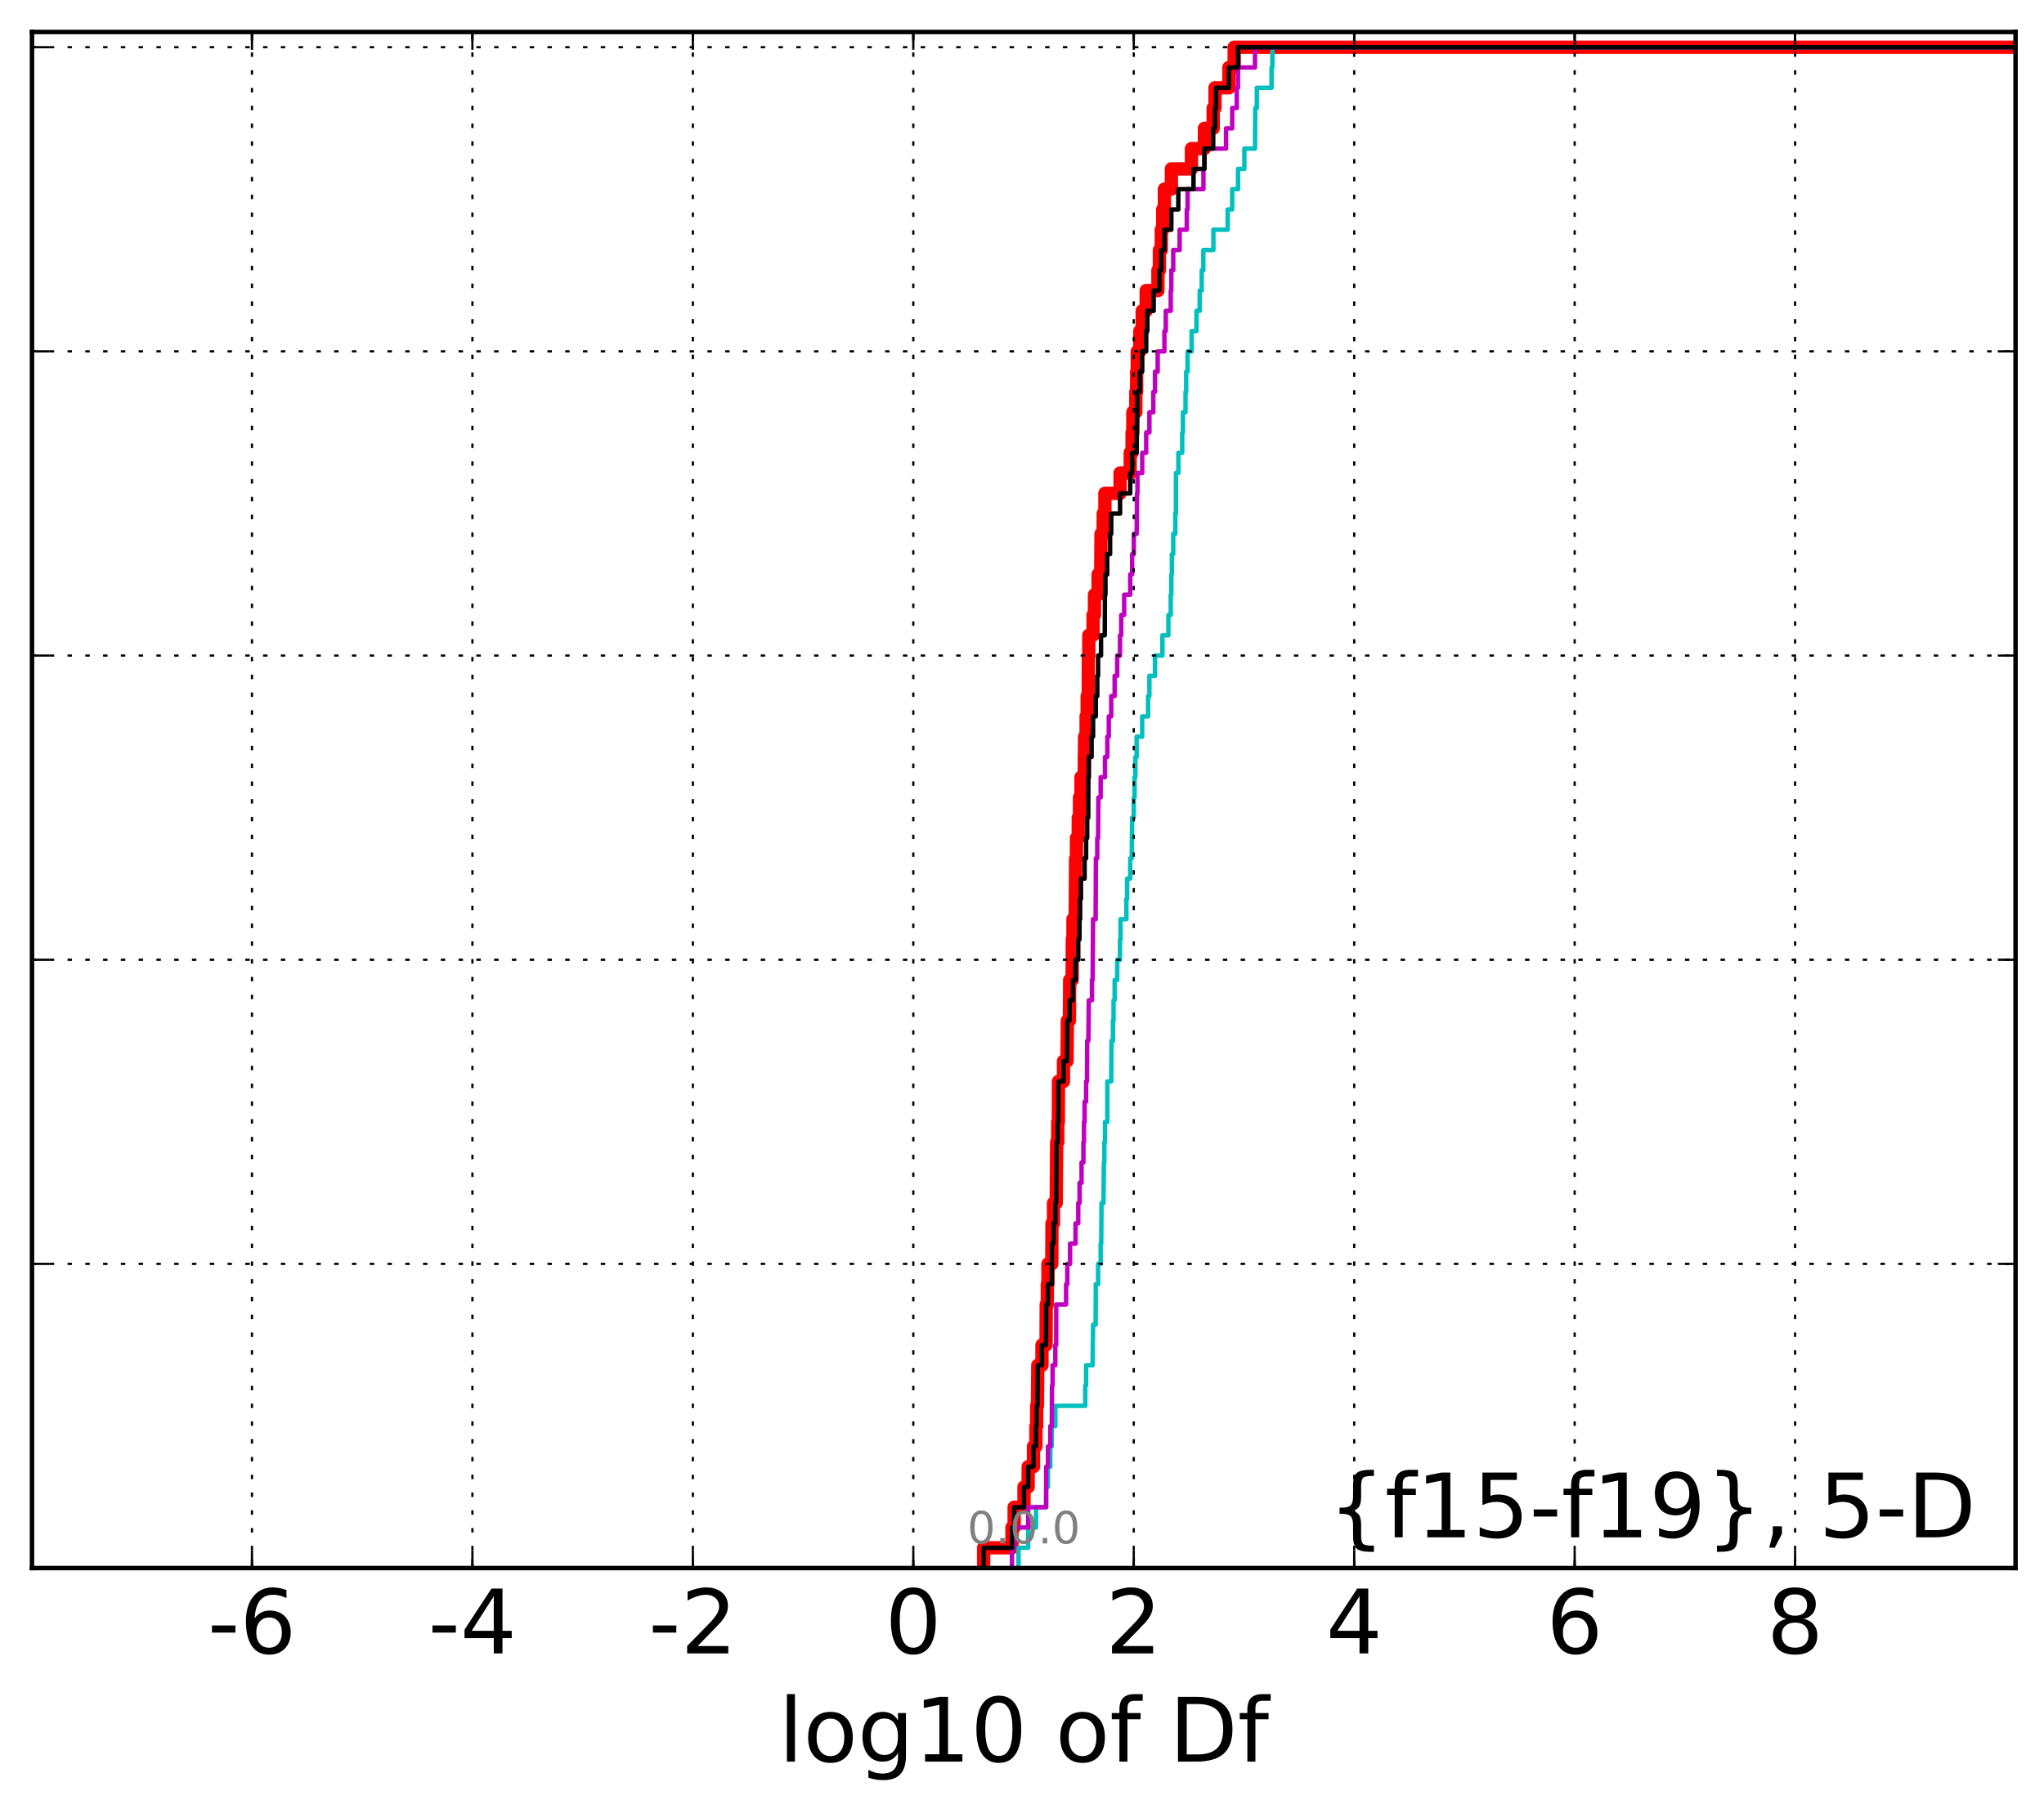 <?xml version="1.0" encoding="utf-8" standalone="no"?>
<!DOCTYPE svg PUBLIC "-//W3C//DTD SVG 1.1//EN"
  "http://www.w3.org/Graphics/SVG/1.1/DTD/svg11.dtd">
<!-- Created with matplotlib (http://matplotlib.org/) -->
<svg height="407pt" version="1.1" viewBox="0 0 460 407" width="460pt" xmlns="http://www.w3.org/2000/svg" xmlns:xlink="http://www.w3.org/1999/xlink">
 <defs>
  <style type="text/css">
*{stroke-linecap:butt;stroke-linejoin:round;stroke-miterlimit:100000;}
  </style>
 </defs>
 <g id="figure_1">
  <g id="patch_1">
   <path d="M 0 407.712 
L 460.8 407.712 
L 460.8 0 
L 0 0 
z
" style="fill:#ffffff;"/>
  </g>
  <g id="axes_1">
   <g id="patch_2">
    <path d="M 7.2 352.8 
L 453.6 352.8 
L 453.6 7.2 
L 7.2 7.2 
z
" style="fill:#ffffff;"/>
   </g>
   <g id="line2d_1">
    <path clip-path="url(#p19d7c3b5ef)" d="M 221.365 352.8 
L 221.365 348.238 
L 227.745 348.238 
L 227.745 343.675 
L 228.234 343.675 
L 228.234 339.113 
L 230.451 339.113 
L 230.451 334.55 
L 231.388 334.55 
L 231.388 329.988 
L 232.581 329.988 
L 232.581 325.426 
L 233.133 325.426 
L 233.133 320.863 
L 233.296 320.863 
L 233.296 316.301 
L 233.477 316.301 
L 233.552 307.176 
L 234.494 307.176 
L 234.494 302.614 
L 235.414 302.614 
L 235.449 293.489 
L 235.701 293.489 
L 235.701 288.927 
L 235.84 288.927 
L 235.84 284.364 
L 236.707 284.364 
L 236.75 275.24 
L 237.095 275.24 
L 237.095 270.677 
L 237.698 270.677 
L 237.799 256.99 
L 238.04 256.99 
L 238.04 252.428 
L 238.185 252.428 
L 238.205 243.303 
L 239.338 243.303 
L 239.338 238.741 
L 240.134 238.741 
L 240.207 229.616 
L 240.676 229.616 
L 240.728 220.491 
L 241.292 220.491 
L 241.314 211.366 
L 241.469 211.366 
L 241.469 206.804 
L 241.979 206.804 
L 242.068 193.117 
L 242.259 193.117 
L 242.259 188.554 
L 242.658 188.554 
L 242.658 183.992 
L 242.942 183.992 
L 242.942 179.43 
L 243.273 179.43 
L 243.273 174.867 
L 243.988 174.867 
L 244.09 165.743 
L 244.425 165.743 
L 244.425 161.18 
L 244.671 161.18 
L 244.671 156.618 
L 244.905 156.618 
L 244.932 147.493 
L 245.033 147.493 
L 245.033 142.931 
L 245.997 142.931 
L 245.997 138.368 
L 246.314 138.368 
L 246.314 133.806 
L 247.126 133.806 
L 247.126 129.244 
L 247.714 129.244 
L 247.783 120.119 
L 248.275 120.119 
L 248.275 115.556 
L 248.655 115.556 
L 248.655 110.994 
L 252.073 110.994 
L 252.073 106.432 
L 254.354 106.432 
L 254.354 101.869 
L 254.777 101.869 
L 254.777 97.307 
L 254.945 97.307 
L 254.945 92.745 
L 255.618 92.745 
L 255.618 88.182 
L 255.797 88.182 
L 255.797 83.62 
L 255.937 83.62 
L 255.937 79.057 
L 256.515 79.057 
L 256.515 74.495 
L 257.053 74.495 
L 257.053 69.933 
L 257.949 69.933 
L 257.949 65.37 
L 260.593 65.37 
L 260.593 60.808 
L 260.925 60.808 
L 260.925 56.246 
L 261.346 56.246 
L 261.346 51.683 
L 261.67 51.683 
L 261.67 47.121 
L 262.044 47.121 
L 262.044 42.558 
L 263.619 42.558 
L 263.619 37.996 
L 268.135 37.996 
L 268.135 33.434 
L 271.06 33.434 
L 271.06 28.871 
L 273.029 28.871 
L 273.029 24.309 
L 273.433 24.309 
L 273.433 19.747 
L 276.565 19.747 
L 276.565 15.184 
L 277.756 15.184 
L 277.756 10.622 
L 277.756 10.622 
L 453.6 10.622 
L 453.6 10.622 
" style="fill:none;stroke:#ff0000;stroke-linecap:square;stroke-width:3.0;"/>
   </g>
   <g id="line2d_2">
    <path clip-path="url(#p19d7c3b5ef)" d="M 229.216 352.8 
L 229.216 348.238 
L 231.388 348.238 
L 231.388 343.675 
L 233.157 343.675 
L 233.157 339.113 
L 235.449 339.113 
L 235.449 334.55 
L 235.84 334.55 
L 235.84 329.988 
L 236.368 329.988 
L 236.368 325.426 
L 236.707 325.426 
L 236.707 320.863 
L 237.501 320.863 
L 237.501 316.301 
L 244.237 316.301 
L 244.237 311.739 
L 244.425 311.739 
L 244.425 307.176 
L 245.892 307.176 
L 245.997 298.051 
L 246.569 298.051 
L 246.606 288.927 
L 247.126 288.927 
L 247.126 284.364 
L 247.702 284.364 
L 247.702 279.802 
L 247.832 279.802 
L 247.895 270.677 
L 248.336 270.677 
L 248.428 261.552 
L 248.535 261.552 
L 248.535 256.99 
L 248.678 256.99 
L 248.678 252.428 
L 249.203 252.428 
L 249.204 243.303 
L 250.082 243.303 
L 250.144 234.178 
L 250.47 234.178 
L 250.47 229.616 
L 250.606 229.616 
L 250.606 225.053 
L 250.847 225.053 
L 250.847 220.491 
L 251.432 220.491 
L 251.432 215.929 
L 252.052 215.929 
L 252.052 211.366 
L 252.186 211.366 
L 252.186 206.804 
L 253.489 206.804 
L 253.489 202.242 
L 253.663 202.242 
L 253.663 197.679 
L 254.354 197.679 
L 254.354 193.117 
L 254.689 193.117 
L 254.777 183.992 
L 255.149 183.992 
L 255.149 179.43 
L 255.334 179.43 
L 255.334 174.867 
L 255.514 174.867 
L 255.514 170.305 
L 255.797 170.305 
L 255.797 165.743 
L 257.053 165.743 
L 257.053 161.18 
L 258.377 161.18 
L 258.377 156.618 
L 258.674 156.618 
L 258.674 152.055 
L 259.93 152.055 
L 259.93 147.493 
L 261.597 147.493 
L 261.597 142.931 
L 262.945 142.931 
L 262.945 138.368 
L 263.473 138.368 
L 263.473 133.806 
L 263.609 133.806 
L 263.609 129.244 
L 263.728 129.244 
L 263.728 124.681 
L 264.037 124.681 
L 264.037 120.119 
L 264.504 120.119 
L 264.504 115.556 
L 264.642 115.556 
L 264.642 106.432 
L 265.19 106.432 
L 265.19 101.869 
L 266.053 101.869 
L 266.053 97.307 
L 266.216 97.307 
L 266.216 92.745 
L 266.8 92.745 
L 266.8 88.182 
L 266.947 88.182 
L 266.947 83.62 
L 267.265 83.62 
L 267.265 79.057 
L 268.171 79.057 
L 268.171 74.495 
L 269.263 74.495 
L 269.263 69.933 
L 269.985 69.933 
L 269.985 65.37 
L 270.447 65.37 
L 270.447 60.808 
L 270.809 60.808 
L 270.809 56.246 
L 273.075 56.246 
L 273.075 51.683 
L 276.286 51.683 
L 276.286 47.121 
L 277.304 47.121 
L 277.304 42.558 
L 278.619 42.558 
L 278.619 37.996 
L 280.04 37.996 
L 280.04 33.434 
L 282.439 33.434 
L 282.493 24.309 
L 282.846 24.309 
L 282.846 19.747 
L 286.164 19.747 
L 286.164 15.184 
L 286.346 15.184 
L 286.346 10.622 
L 286.346 10.622 
L 453.6 10.622 
L 453.6 10.622 
" style="fill:none;stroke:#00bfbf;stroke-linecap:square;"/>
   </g>
   <g id="line2d_3">
    <path clip-path="url(#p19d7c3b5ef)" d="M 227.745 352.8 
L 227.745 348.238 
L 228.234 348.238 
L 228.234 343.675 
L 231.388 343.675 
L 231.388 339.113 
L 235.414 339.113 
L 235.449 329.988 
L 235.84 329.988 
L 235.84 325.426 
L 236.368 325.426 
L 236.368 320.863 
L 236.707 320.863 
L 236.75 311.739 
L 236.881 311.739 
L 236.881 307.176 
L 237.501 307.176 
L 237.501 302.614 
L 237.698 302.614 
L 237.704 293.489 
L 239.921 293.489 
L 239.921 288.927 
L 240.207 288.927 
L 240.207 284.364 
L 240.818 284.364 
L 240.818 279.802 
L 242.049 279.802 
L 242.049 275.24 
L 242.658 275.24 
L 242.658 270.677 
L 242.958 270.677 
L 242.958 266.115 
L 243.406 266.115 
L 243.406 261.552 
L 243.822 261.552 
L 243.822 256.99 
L 243.946 256.99 
L 243.946 252.428 
L 244.09 252.428 
L 244.09 247.865 
L 244.425 247.865 
L 244.425 243.303 
L 244.628 243.303 
L 244.671 234.178 
L 244.932 234.178 
L 245.033 225.053 
L 245.742 225.053 
L 245.742 220.491 
L 245.892 220.491 
L 245.997 206.804 
L 246.569 206.804 
L 246.632 193.117 
L 246.941 193.117 
L 246.941 188.554 
L 247.126 188.554 
L 247.193 179.43 
L 247.702 179.43 
L 247.702 174.867 
L 248.678 174.867 
L 248.678 170.305 
L 249.203 170.305 
L 249.203 165.743 
L 249.532 165.743 
L 249.532 161.18 
L 250.082 161.18 
L 250.082 156.618 
L 250.847 156.618 
L 250.847 152.055 
L 251.432 152.055 
L 251.432 147.493 
L 252.052 147.493 
L 252.052 142.931 
L 252.331 142.931 
L 252.331 138.368 
L 252.991 138.368 
L 252.991 133.806 
L 254.354 133.806 
L 254.354 129.244 
L 254.777 129.244 
L 254.777 124.681 
L 255.163 124.681 
L 255.163 120.119 
L 255.797 120.119 
L 255.9 110.994 
L 255.986 110.994 
L 255.986 106.432 
L 257.053 106.432 
L 257.053 101.869 
L 257.949 101.869 
L 257.949 97.307 
L 258.674 97.307 
L 258.674 92.745 
L 259.555 92.745 
L 259.555 88.182 
L 259.93 88.182 
L 259.93 83.62 
L 260.536 83.62 
L 260.536 79.057 
L 262.05 79.057 
L 262.05 74.495 
L 262.36 74.495 
L 262.36 69.933 
L 263.473 69.933 
L 263.473 65.37 
L 263.609 65.37 
L 263.609 60.808 
L 264.037 60.808 
L 264.037 56.246 
L 265.473 56.246 
L 265.473 51.683 
L 267.081 51.683 
L 267.081 47.121 
L 267.265 47.121 
L 267.265 42.558 
L 270.834 42.558 
L 270.834 37.996 
L 271.06 37.996 
L 271.06 33.434 
L 275.923 33.434 
L 275.923 28.871 
L 277.304 28.871 
L 277.304 24.309 
L 278.332 24.309 
L 278.332 19.747 
L 278.612 19.747 
L 278.612 15.184 
L 282.439 15.184 
L 282.439 10.622 
L 282.439 10.622 
L 453.6 10.622 
L 453.6 10.622 
" style="fill:none;stroke:#bf00bf;stroke-linecap:square;"/>
   </g>
   <g id="line2d_4">
    <path clip-path="url(#p19d7c3b5ef)" d="M 221.365 352.8 
L 221.365 348.238 
L 227.745 348.238 
L 227.745 343.675 
L 228.234 343.675 
L 228.234 339.113 
L 230.451 339.113 
L 230.451 334.55 
L 231.388 334.55 
L 231.388 329.988 
L 232.581 329.988 
L 232.581 325.426 
L 233.133 325.426 
L 233.133 320.863 
L 233.296 320.863 
L 233.296 316.301 
L 233.477 316.301 
L 233.552 307.176 
L 234.494 307.176 
L 234.494 302.614 
L 235.414 302.614 
L 235.449 293.489 
L 235.84 293.489 
L 235.84 288.927 
L 236.707 288.927 
L 236.75 279.802 
L 237.095 279.802 
L 237.095 275.24 
L 237.501 275.24 
L 237.501 270.677 
L 237.698 270.677 
L 237.799 256.99 
L 238.04 256.99 
L 238.04 252.428 
L 238.185 252.428 
L 238.205 243.303 
L 239.338 243.303 
L 239.338 238.741 
L 240.134 238.741 
L 240.207 229.616 
L 240.728 229.616 
L 240.728 225.053 
L 241.469 225.053 
L 241.469 220.491 
L 242.049 220.491 
L 242.049 215.929 
L 242.658 215.929 
L 242.658 211.366 
L 242.942 211.366 
L 242.942 206.804 
L 243.071 206.804 
L 243.071 202.242 
L 243.273 202.242 
L 243.273 197.679 
L 244.09 197.679 
L 244.09 193.117 
L 244.425 193.117 
L 244.425 188.554 
L 244.671 188.554 
L 244.671 183.992 
L 244.905 183.992 
L 244.932 174.867 
L 245.033 174.867 
L 245.033 170.305 
L 245.661 170.305 
L 245.661 165.743 
L 245.997 165.743 
L 245.997 161.18 
L 246.606 161.18 
L 246.606 156.618 
L 246.941 156.618 
L 246.941 152.055 
L 247.126 152.055 
L 247.126 147.493 
L 247.783 147.493 
L 247.783 142.931 
L 248.625 142.931 
L 248.655 133.806 
L 248.781 133.806 
L 248.781 129.244 
L 249.174 129.244 
L 249.174 124.681 
L 249.827 124.681 
L 249.827 120.119 
L 250.082 120.119 
L 250.082 115.556 
L 252.073 115.556 
L 252.073 110.994 
L 254.354 110.994 
L 254.354 106.432 
L 254.777 106.432 
L 254.777 101.869 
L 255.797 101.869 
L 255.904 92.745 
L 255.937 92.745 
L 255.937 88.182 
L 256.515 88.182 
L 256.515 83.62 
L 257.053 83.62 
L 257.053 79.057 
L 257.949 79.057 
L 257.949 74.495 
L 258.215 74.495 
L 258.215 69.933 
L 259.635 69.933 
L 259.635 65.37 
L 260.925 65.37 
L 260.925 60.808 
L 261.346 60.808 
L 261.346 56.246 
L 262.044 56.246 
L 262.044 51.683 
L 263.609 51.683 
L 263.609 47.121 
L 265.177 47.121 
L 265.177 42.558 
L 268.597 42.558 
L 268.597 37.996 
L 271.06 37.996 
L 271.06 33.434 
L 273.029 33.434 
L 273.029 28.871 
L 273.433 28.871 
L 273.433 24.309 
L 273.674 24.309 
L 273.674 19.747 
L 276.565 19.747 
L 276.565 15.184 
L 278.612 15.184 
L 278.612 10.622 
L 278.612 10.622 
L 453.6 10.622 
L 453.6 10.622 
" style="fill:none;stroke:#000000;stroke-linecap:square;"/>
   </g>
   <g id="patch_3">
    <path d="M 7.2 7.2 
L 453.6 7.2 
" style="fill:none;stroke:#000000;stroke-linecap:square;stroke-linejoin:miter;"/>
   </g>
   <g id="patch_4">
    <path d="M 453.6 352.8 
L 453.6 7.2 
" style="fill:none;stroke:#000000;stroke-linecap:square;stroke-linejoin:miter;"/>
   </g>
   <g id="patch_5">
    <path d="M 7.2 352.8 
L 453.6 352.8 
" style="fill:none;stroke:#000000;stroke-linecap:square;stroke-linejoin:miter;"/>
   </g>
   <g id="patch_6">
    <path d="M 7.2 352.8 
L 7.2 7.2 
" style="fill:none;stroke:#000000;stroke-linecap:square;stroke-linejoin:miter;"/>
   </g>
   <g id="matplotlib.axis_1">
    <g id="xtick_1"/>
    <g id="xtick_2">
     <g id="line2d_5">
      <path clip-path="url(#p19d7c3b5ef)" d="M 56.705 352.8 
L 56.705 7.2 
" style="fill:none;stroke:#000000;stroke-dasharray:1,3;stroke-dashoffset:0.0;stroke-width:0.5;"/>
     </g>
     <g id="line2d_6">
      <defs>
       <path d="M 0 0 
L 0 -4 
" id="m6ee22d4ffa" style="stroke:#000000;stroke-width:0.5;"/>
      </defs>
      <g>
       <use style="stroke:#000000;stroke-width:0.5;" x="56.705" xlink:href="#m6ee22d4ffa" y="352.8"/>
      </g>
     </g>
     <g id="line2d_7">
      <defs>
       <path d="M 0 0 
L 0 4 
" id="m55b96d4336" style="stroke:#000000;stroke-width:0.5;"/>
      </defs>
      <g>
       <use style="stroke:#000000;stroke-width:0.5;" x="56.705" xlink:href="#m55b96d4336" y="7.2"/>
      </g>
     </g>
     <g id="text_1">
      <!-- -6 -->
      <defs>
       <path d="M 33.016 40.375 
Q 26.375 40.375 22.484 35.828 
Q 18.609 31.297 18.609 23.391 
Q 18.609 15.531 22.484 10.953 
Q 26.375 6.391 33.016 6.391 
Q 39.656 6.391 43.531 10.953 
Q 47.406 15.531 47.406 23.391 
Q 47.406 31.297 43.531 35.828 
Q 39.656 40.375 33.016 40.375 
M 52.594 71.297 
L 52.594 62.312 
Q 48.875 64.062 45.094 64.984 
Q 41.312 65.922 37.594 65.922 
Q 27.828 65.922 22.672 59.328 
Q 17.531 52.734 16.797 39.406 
Q 19.672 43.656 24.016 45.922 
Q 28.375 48.188 33.594 48.188 
Q 44.578 48.188 50.953 41.516 
Q 57.328 34.859 57.328 23.391 
Q 57.328 12.156 50.688 5.359 
Q 44.047 -1.422 33.016 -1.422 
Q 20.359 -1.422 13.672 8.266 
Q 6.984 17.969 6.984 36.375 
Q 6.984 53.656 15.188 63.938 
Q 23.391 74.219 37.203 74.219 
Q 40.922 74.219 44.703 73.484 
Q 48.484 72.75 52.594 71.297 
" id="BitstreamVeraSans-Roman-36"/>
       <path d="M 4.891 31.391 
L 31.203 31.391 
L 31.203 23.391 
L 4.891 23.391 
z
" id="BitstreamVeraSans-Roman-2d"/>
      </defs>
      <g transform="translate(46.734 371.997)scale(0.2 -0.2)">
       <use xlink:href="#BitstreamVeraSans-Roman-2d"/>
       <use x="36.084" xlink:href="#BitstreamVeraSans-Roman-36"/>
      </g>
     </g>
    </g>
    <g id="xtick_3">
     <g id="line2d_8">
      <path clip-path="url(#p19d7c3b5ef)" d="M 106.317 352.8 
L 106.317 7.2 
" style="fill:none;stroke:#000000;stroke-dasharray:1,3;stroke-dashoffset:0.0;stroke-width:0.5;"/>
     </g>
     <g id="line2d_9">
      <g>
       <use style="stroke:#000000;stroke-width:0.5;" x="106.317" xlink:href="#m6ee22d4ffa" y="352.8"/>
      </g>
     </g>
     <g id="line2d_10">
      <g>
       <use style="stroke:#000000;stroke-width:0.5;" x="106.317" xlink:href="#m55b96d4336" y="7.2"/>
      </g>
     </g>
     <g id="text_2">
      <!-- -4 -->
      <defs>
       <path d="M 37.797 64.312 
L 12.891 25.391 
L 37.797 25.391 
z
M 35.203 72.906 
L 47.609 72.906 
L 47.609 25.391 
L 58.016 25.391 
L 58.016 17.188 
L 47.609 17.188 
L 47.609 0 
L 37.797 0 
L 37.797 17.188 
L 4.891 17.188 
L 4.891 26.703 
z
" id="BitstreamVeraSans-Roman-34"/>
      </defs>
      <g transform="translate(96.346 371.997)scale(0.2 -0.2)">
       <use xlink:href="#BitstreamVeraSans-Roman-2d"/>
       <use x="36.084" xlink:href="#BitstreamVeraSans-Roman-34"/>
      </g>
     </g>
    </g>
    <g id="xtick_4">
     <g id="line2d_11">
      <path clip-path="url(#p19d7c3b5ef)" d="M 155.929 352.8 
L 155.929 7.2 
" style="fill:none;stroke:#000000;stroke-dasharray:1,3;stroke-dashoffset:0.0;stroke-width:0.5;"/>
     </g>
     <g id="line2d_12">
      <g>
       <use style="stroke:#000000;stroke-width:0.5;" x="155.929" xlink:href="#m6ee22d4ffa" y="352.8"/>
      </g>
     </g>
     <g id="line2d_13">
      <g>
       <use style="stroke:#000000;stroke-width:0.5;" x="155.929" xlink:href="#m55b96d4336" y="7.2"/>
      </g>
     </g>
     <g id="text_3">
      <!-- -2 -->
      <defs>
       <path d="M 19.188 8.297 
L 53.609 8.297 
L 53.609 0 
L 7.328 0 
L 7.328 8.297 
Q 12.938 14.109 22.625 23.891 
Q 32.328 33.688 34.812 36.531 
Q 39.547 41.844 41.422 45.531 
Q 43.312 49.219 43.312 52.781 
Q 43.312 58.594 39.234 62.25 
Q 35.156 65.922 28.609 65.922 
Q 23.969 65.922 18.812 64.312 
Q 13.672 62.703 7.812 59.422 
L 7.812 69.391 
Q 13.766 71.781 18.938 73 
Q 24.125 74.219 28.422 74.219 
Q 39.75 74.219 46.484 68.547 
Q 53.219 62.891 53.219 53.422 
Q 53.219 48.922 51.531 44.891 
Q 49.859 40.875 45.406 35.406 
Q 44.188 33.984 37.641 27.219 
Q 31.109 20.453 19.188 8.297 
" id="BitstreamVeraSans-Roman-32"/>
      </defs>
      <g transform="translate(145.958 371.997)scale(0.2 -0.2)">
       <use xlink:href="#BitstreamVeraSans-Roman-2d"/>
       <use x="36.084" xlink:href="#BitstreamVeraSans-Roman-32"/>
      </g>
     </g>
    </g>
    <g id="xtick_5">
     <g id="line2d_14">
      <path clip-path="url(#p19d7c3b5ef)" d="M 205.54 352.8 
L 205.54 7.2 
" style="fill:none;stroke:#000000;stroke-dasharray:1,3;stroke-dashoffset:0.0;stroke-width:0.5;"/>
     </g>
     <g id="line2d_15">
      <g>
       <use style="stroke:#000000;stroke-width:0.5;" x="205.54" xlink:href="#m6ee22d4ffa" y="352.8"/>
      </g>
     </g>
     <g id="line2d_16">
      <g>
       <use style="stroke:#000000;stroke-width:0.5;" x="205.54" xlink:href="#m55b96d4336" y="7.2"/>
      </g>
     </g>
     <g id="text_4">
      <!-- 0 -->
      <defs>
       <path d="M 31.781 66.406 
Q 24.172 66.406 20.328 58.906 
Q 16.5 51.422 16.5 36.375 
Q 16.5 21.391 20.328 13.891 
Q 24.172 6.391 31.781 6.391 
Q 39.453 6.391 43.281 13.891 
Q 47.125 21.391 47.125 36.375 
Q 47.125 51.422 43.281 58.906 
Q 39.453 66.406 31.781 66.406 
M 31.781 74.219 
Q 44.047 74.219 50.516 64.516 
Q 56.984 54.828 56.984 36.375 
Q 56.984 17.969 50.516 8.266 
Q 44.047 -1.422 31.781 -1.422 
Q 19.531 -1.422 13.062 8.266 
Q 6.594 17.969 6.594 36.375 
Q 6.594 54.828 13.062 64.516 
Q 19.531 74.219 31.781 74.219 
" id="BitstreamVeraSans-Roman-30"/>
      </defs>
      <g transform="translate(199.178 371.997)scale(0.2 -0.2)">
       <use xlink:href="#BitstreamVeraSans-Roman-30"/>
      </g>
     </g>
    </g>
    <g id="xtick_6">
     <g id="line2d_17">
      <path clip-path="url(#p19d7c3b5ef)" d="M 255.152 352.8 
L 255.152 7.2 
" style="fill:none;stroke:#000000;stroke-dasharray:1,3;stroke-dashoffset:0.0;stroke-width:0.5;"/>
     </g>
     <g id="line2d_18">
      <g>
       <use style="stroke:#000000;stroke-width:0.5;" x="255.152" xlink:href="#m6ee22d4ffa" y="352.8"/>
      </g>
     </g>
     <g id="line2d_19">
      <g>
       <use style="stroke:#000000;stroke-width:0.5;" x="255.152" xlink:href="#m55b96d4336" y="7.2"/>
      </g>
     </g>
     <g id="text_5">
      <!-- 2 -->
      <g transform="translate(248.79 371.997)scale(0.2 -0.2)">
       <use xlink:href="#BitstreamVeraSans-Roman-32"/>
      </g>
     </g>
    </g>
    <g id="xtick_7">
     <g id="line2d_20">
      <path clip-path="url(#p19d7c3b5ef)" d="M 304.764 352.8 
L 304.764 7.2 
" style="fill:none;stroke:#000000;stroke-dasharray:1,3;stroke-dashoffset:0.0;stroke-width:0.5;"/>
     </g>
     <g id="line2d_21">
      <g>
       <use style="stroke:#000000;stroke-width:0.5;" x="304.764" xlink:href="#m6ee22d4ffa" y="352.8"/>
      </g>
     </g>
     <g id="line2d_22">
      <g>
       <use style="stroke:#000000;stroke-width:0.5;" x="304.764" xlink:href="#m55b96d4336" y="7.2"/>
      </g>
     </g>
     <g id="text_6">
      <!-- 4 -->
      <g transform="translate(298.402 371.997)scale(0.2 -0.2)">
       <use xlink:href="#BitstreamVeraSans-Roman-34"/>
      </g>
     </g>
    </g>
    <g id="xtick_8">
     <g id="line2d_23">
      <path clip-path="url(#p19d7c3b5ef)" d="M 354.376 352.8 
L 354.376 7.2 
" style="fill:none;stroke:#000000;stroke-dasharray:1,3;stroke-dashoffset:0.0;stroke-width:0.5;"/>
     </g>
     <g id="line2d_24">
      <g>
       <use style="stroke:#000000;stroke-width:0.5;" x="354.376" xlink:href="#m6ee22d4ffa" y="352.8"/>
      </g>
     </g>
     <g id="line2d_25">
      <g>
       <use style="stroke:#000000;stroke-width:0.5;" x="354.376" xlink:href="#m55b96d4336" y="7.2"/>
      </g>
     </g>
     <g id="text_7">
      <!-- 6 -->
      <g transform="translate(348.014 371.997)scale(0.2 -0.2)">
       <use xlink:href="#BitstreamVeraSans-Roman-36"/>
      </g>
     </g>
    </g>
    <g id="xtick_9">
     <g id="line2d_26">
      <path clip-path="url(#p19d7c3b5ef)" d="M 403.988 352.8 
L 403.988 7.2 
" style="fill:none;stroke:#000000;stroke-dasharray:1,3;stroke-dashoffset:0.0;stroke-width:0.5;"/>
     </g>
     <g id="line2d_27">
      <g>
       <use style="stroke:#000000;stroke-width:0.5;" x="403.988" xlink:href="#m6ee22d4ffa" y="352.8"/>
      </g>
     </g>
     <g id="line2d_28">
      <g>
       <use style="stroke:#000000;stroke-width:0.5;" x="403.988" xlink:href="#m55b96d4336" y="7.2"/>
      </g>
     </g>
     <g id="text_8">
      <!-- 8 -->
      <defs>
       <path d="M 31.781 34.625 
Q 24.75 34.625 20.719 30.859 
Q 16.703 27.094 16.703 20.516 
Q 16.703 13.922 20.719 10.156 
Q 24.75 6.391 31.781 6.391 
Q 38.812 6.391 42.859 10.172 
Q 46.922 13.969 46.922 20.516 
Q 46.922 27.094 42.891 30.859 
Q 38.875 34.625 31.781 34.625 
M 21.922 38.812 
Q 15.578 40.375 12.031 44.719 
Q 8.5 49.078 8.5 55.328 
Q 8.5 64.062 14.719 69.141 
Q 20.953 74.219 31.781 74.219 
Q 42.672 74.219 48.875 69.141 
Q 55.078 64.062 55.078 55.328 
Q 55.078 49.078 51.531 44.719 
Q 48 40.375 41.703 38.812 
Q 48.828 37.156 52.797 32.312 
Q 56.781 27.484 56.781 20.516 
Q 56.781 9.906 50.312 4.234 
Q 43.844 -1.422 31.781 -1.422 
Q 19.734 -1.422 13.25 4.234 
Q 6.781 9.906 6.781 20.516 
Q 6.781 27.484 10.781 32.312 
Q 14.797 37.156 21.922 38.812 
M 18.312 54.391 
Q 18.312 48.734 21.844 45.562 
Q 25.391 42.391 31.781 42.391 
Q 38.141 42.391 41.719 45.562 
Q 45.312 48.734 45.312 54.391 
Q 45.312 60.062 41.719 63.234 
Q 38.141 66.406 31.781 66.406 
Q 25.391 66.406 21.844 63.234 
Q 18.312 60.062 18.312 54.391 
" id="BitstreamVeraSans-Roman-38"/>
      </defs>
      <g transform="translate(397.626 371.997)scale(0.2 -0.2)">
       <use xlink:href="#BitstreamVeraSans-Roman-38"/>
      </g>
     </g>
    </g>
    <g id="xtick_10">
     <g id="line2d_29">
      <path clip-path="url(#p19d7c3b5ef)" d="M 453.6 352.8 
L 453.6 7.2 
" style="fill:none;stroke:#000000;stroke-dasharray:1,3;stroke-dashoffset:0.0;stroke-width:0.5;"/>
     </g>
     <g id="line2d_30">
      <g>
       <use style="stroke:#000000;stroke-width:0.5;" x="453.6" xlink:href="#m6ee22d4ffa" y="352.8"/>
      </g>
     </g>
     <g id="line2d_31">
      <g>
       <use style="stroke:#000000;stroke-width:0.5;" x="453.6" xlink:href="#m55b96d4336" y="7.2"/>
      </g>
     </g>
    </g>
    <g id="xtick_11"/>
    <g id="xtick_12">
     <g id="line2d_32">
      <defs>
       <path d="M 0 0 
L 0 -2 
" id="m4dcf25c8aa" style="stroke:#000000;stroke-width:0.5;"/>
      </defs>
      <g>
       <use style="stroke:#000000;stroke-width:0.5;" x="56.705" xlink:href="#m4dcf25c8aa" y="352.8"/>
      </g>
     </g>
     <g id="line2d_33">
      <defs>
       <path d="M 0 0 
L 0 2 
" id="m1c16aa3ea2" style="stroke:#000000;stroke-width:0.5;"/>
      </defs>
      <g>
       <use style="stroke:#000000;stroke-width:0.5;" x="56.705" xlink:href="#m1c16aa3ea2" y="7.2"/>
      </g>
     </g>
    </g>
    <g id="xtick_13">
     <g id="line2d_34">
      <g>
       <use style="stroke:#000000;stroke-width:0.5;" x="106.317" xlink:href="#m4dcf25c8aa" y="352.8"/>
      </g>
     </g>
     <g id="line2d_35">
      <g>
       <use style="stroke:#000000;stroke-width:0.5;" x="106.317" xlink:href="#m1c16aa3ea2" y="7.2"/>
      </g>
     </g>
    </g>
    <g id="xtick_14">
     <g id="line2d_36">
      <g>
       <use style="stroke:#000000;stroke-width:0.5;" x="155.929" xlink:href="#m4dcf25c8aa" y="352.8"/>
      </g>
     </g>
     <g id="line2d_37">
      <g>
       <use style="stroke:#000000;stroke-width:0.5;" x="155.929" xlink:href="#m1c16aa3ea2" y="7.2"/>
      </g>
     </g>
    </g>
    <g id="xtick_15">
     <g id="line2d_38">
      <g>
       <use style="stroke:#000000;stroke-width:0.5;" x="205.54" xlink:href="#m4dcf25c8aa" y="352.8"/>
      </g>
     </g>
     <g id="line2d_39">
      <g>
       <use style="stroke:#000000;stroke-width:0.5;" x="205.54" xlink:href="#m1c16aa3ea2" y="7.2"/>
      </g>
     </g>
    </g>
    <g id="xtick_16">
     <g id="line2d_40">
      <g>
       <use style="stroke:#000000;stroke-width:0.5;" x="255.152" xlink:href="#m4dcf25c8aa" y="352.8"/>
      </g>
     </g>
     <g id="line2d_41">
      <g>
       <use style="stroke:#000000;stroke-width:0.5;" x="255.152" xlink:href="#m1c16aa3ea2" y="7.2"/>
      </g>
     </g>
    </g>
    <g id="xtick_17">
     <g id="line2d_42">
      <g>
       <use style="stroke:#000000;stroke-width:0.5;" x="304.764" xlink:href="#m4dcf25c8aa" y="352.8"/>
      </g>
     </g>
     <g id="line2d_43">
      <g>
       <use style="stroke:#000000;stroke-width:0.5;" x="304.764" xlink:href="#m1c16aa3ea2" y="7.2"/>
      </g>
     </g>
    </g>
    <g id="xtick_18">
     <g id="line2d_44">
      <g>
       <use style="stroke:#000000;stroke-width:0.5;" x="354.376" xlink:href="#m4dcf25c8aa" y="352.8"/>
      </g>
     </g>
     <g id="line2d_45">
      <g>
       <use style="stroke:#000000;stroke-width:0.5;" x="354.376" xlink:href="#m1c16aa3ea2" y="7.2"/>
      </g>
     </g>
    </g>
    <g id="xtick_19">
     <g id="line2d_46">
      <g>
       <use style="stroke:#000000;stroke-width:0.5;" x="403.988" xlink:href="#m4dcf25c8aa" y="352.8"/>
      </g>
     </g>
     <g id="line2d_47">
      <g>
       <use style="stroke:#000000;stroke-width:0.5;" x="403.988" xlink:href="#m1c16aa3ea2" y="7.2"/>
      </g>
     </g>
    </g>
    <g id="xtick_20">
     <g id="line2d_48">
      <g>
       <use style="stroke:#000000;stroke-width:0.5;" x="453.6" xlink:href="#m4dcf25c8aa" y="352.8"/>
      </g>
     </g>
     <g id="line2d_49">
      <g>
       <use style="stroke:#000000;stroke-width:0.5;" x="453.6" xlink:href="#m1c16aa3ea2" y="7.2"/>
      </g>
     </g>
    </g>
    <g id="text_9">
     <!-- log10 of Df -->
     <defs>
      <path id="BitstreamVeraSans-Roman-20"/>
      <path d="M 12.406 8.297 
L 28.516 8.297 
L 28.516 63.922 
L 10.984 60.406 
L 10.984 69.391 
L 28.422 72.906 
L 38.281 72.906 
L 38.281 8.297 
L 54.391 8.297 
L 54.391 0 
L 12.406 0 
z
" id="BitstreamVeraSans-Roman-31"/>
      <path d="M 30.609 48.391 
Q 23.391 48.391 19.188 42.75 
Q 14.984 37.109 14.984 27.297 
Q 14.984 17.484 19.156 11.844 
Q 23.344 6.203 30.609 6.203 
Q 37.797 6.203 41.984 11.859 
Q 46.188 17.531 46.188 27.297 
Q 46.188 37.016 41.984 42.703 
Q 37.797 48.391 30.609 48.391 
M 30.609 56 
Q 42.328 56 49.016 48.375 
Q 55.719 40.766 55.719 27.297 
Q 55.719 13.875 49.016 6.219 
Q 42.328 -1.422 30.609 -1.422 
Q 18.844 -1.422 12.172 6.219 
Q 5.516 13.875 5.516 27.297 
Q 5.516 40.766 12.172 48.375 
Q 18.844 56 30.609 56 
" id="BitstreamVeraSans-Roman-6f"/>
      <path d="M 9.422 75.984 
L 18.406 75.984 
L 18.406 0 
L 9.422 0 
z
" id="BitstreamVeraSans-Roman-6c"/>
      <path d="M 19.672 64.797 
L 19.672 8.109 
L 31.594 8.109 
Q 46.688 8.109 53.688 14.938 
Q 60.688 21.781 60.688 36.531 
Q 60.688 51.172 53.688 57.984 
Q 46.688 64.797 31.594 64.797 
z
M 9.812 72.906 
L 30.078 72.906 
Q 51.266 72.906 61.172 64.094 
Q 71.094 55.281 71.094 36.531 
Q 71.094 17.672 61.125 8.828 
Q 51.172 0 30.078 0 
L 9.812 0 
z
" id="BitstreamVeraSans-Roman-44"/>
      <path d="M 45.406 27.984 
Q 45.406 37.75 41.375 43.109 
Q 37.359 48.484 30.078 48.484 
Q 22.859 48.484 18.828 43.109 
Q 14.797 37.75 14.797 27.984 
Q 14.797 18.266 18.828 12.891 
Q 22.859 7.516 30.078 7.516 
Q 37.359 7.516 41.375 12.891 
Q 45.406 18.266 45.406 27.984 
M 54.391 6.781 
Q 54.391 -7.172 48.188 -13.984 
Q 42 -20.797 29.203 -20.797 
Q 24.469 -20.797 20.266 -20.094 
Q 16.062 -19.391 12.109 -17.922 
L 12.109 -9.188 
Q 16.062 -11.328 19.922 -12.344 
Q 23.781 -13.375 27.781 -13.375 
Q 36.625 -13.375 41.016 -8.766 
Q 45.406 -4.156 45.406 5.172 
L 45.406 9.625 
Q 42.625 4.781 38.281 2.391 
Q 33.938 0 27.875 0 
Q 17.828 0 11.672 7.656 
Q 5.516 15.328 5.516 27.984 
Q 5.516 40.672 11.672 48.328 
Q 17.828 56 27.875 56 
Q 33.938 56 38.281 53.609 
Q 42.625 51.219 45.406 46.391 
L 45.406 54.688 
L 54.391 54.688 
z
" id="BitstreamVeraSans-Roman-67"/>
      <path d="M 37.109 75.984 
L 37.109 68.5 
L 28.516 68.5 
Q 23.688 68.5 21.797 66.547 
Q 19.922 64.594 19.922 59.516 
L 19.922 54.688 
L 34.719 54.688 
L 34.719 47.703 
L 19.922 47.703 
L 19.922 0 
L 10.891 0 
L 10.891 47.703 
L 2.297 47.703 
L 2.297 54.688 
L 10.891 54.688 
L 10.891 58.5 
Q 10.891 67.625 15.141 71.797 
Q 19.391 75.984 28.609 75.984 
z
" id="BitstreamVeraSans-Roman-66"/>
     </defs>
     <g transform="translate(175.214 396.353)scale(0.2 -0.2)">
      <use xlink:href="#BitstreamVeraSans-Roman-6c"/>
      <use x="27.783" xlink:href="#BitstreamVeraSans-Roman-6f"/>
      <use x="88.965" xlink:href="#BitstreamVeraSans-Roman-67"/>
      <use x="152.441" xlink:href="#BitstreamVeraSans-Roman-31"/>
      <use x="216.064" xlink:href="#BitstreamVeraSans-Roman-30"/>
      <use x="279.688" xlink:href="#BitstreamVeraSans-Roman-20"/>
      <use x="311.475" xlink:href="#BitstreamVeraSans-Roman-6f"/>
      <use x="372.656" xlink:href="#BitstreamVeraSans-Roman-66"/>
      <use x="407.861" xlink:href="#BitstreamVeraSans-Roman-20"/>
      <use x="439.648" xlink:href="#BitstreamVeraSans-Roman-44"/>
      <use x="516.65" xlink:href="#BitstreamVeraSans-Roman-66"/>
     </g>
    </g>
   </g>
   <g id="matplotlib.axis_2">
    <g id="ytick_1">
     <g id="line2d_50">
      <path clip-path="url(#p19d7c3b5ef)" d="M 7.2 352.8 
L 453.6 352.8 
" style="fill:none;stroke:#000000;stroke-dasharray:1,3;stroke-dashoffset:0.0;stroke-width:0.5;"/>
     </g>
     <g id="line2d_51">
      <defs>
       <path d="M 0 0 
L 4 0 
" id="ma2f503762c" style="stroke:#000000;stroke-width:0.5;"/>
      </defs>
      <g>
       <use style="stroke:#000000;stroke-width:0.5;" x="7.2" xlink:href="#ma2f503762c" y="352.8"/>
      </g>
     </g>
     <g id="line2d_52">
      <defs>
       <path d="M 0 0 
L -4 0 
" id="m67018be405" style="stroke:#000000;stroke-width:0.5;"/>
      </defs>
      <g>
       <use style="stroke:#000000;stroke-width:0.5;" x="453.6" xlink:href="#m67018be405" y="352.8"/>
      </g>
     </g>
    </g>
    <g id="ytick_2">
     <g id="line2d_53">
      <path clip-path="url(#p19d7c3b5ef)" d="M 7.2 284.364 
L 453.6 284.364 
" style="fill:none;stroke:#000000;stroke-dasharray:1,3;stroke-dashoffset:0.0;stroke-width:0.5;"/>
     </g>
     <g id="line2d_54">
      <g>
       <use style="stroke:#000000;stroke-width:0.5;" x="7.2" xlink:href="#ma2f503762c" y="284.364"/>
      </g>
     </g>
     <g id="line2d_55">
      <g>
       <use style="stroke:#000000;stroke-width:0.5;" x="453.6" xlink:href="#m67018be405" y="284.364"/>
      </g>
     </g>
    </g>
    <g id="ytick_3">
     <g id="line2d_56">
      <path clip-path="url(#p19d7c3b5ef)" d="M 7.2 215.929 
L 453.6 215.929 
" style="fill:none;stroke:#000000;stroke-dasharray:1,3;stroke-dashoffset:0.0;stroke-width:0.5;"/>
     </g>
     <g id="line2d_57">
      <g>
       <use style="stroke:#000000;stroke-width:0.5;" x="7.2" xlink:href="#ma2f503762c" y="215.929"/>
      </g>
     </g>
     <g id="line2d_58">
      <g>
       <use style="stroke:#000000;stroke-width:0.5;" x="453.6" xlink:href="#m67018be405" y="215.929"/>
      </g>
     </g>
    </g>
    <g id="ytick_4">
     <g id="line2d_59">
      <path clip-path="url(#p19d7c3b5ef)" d="M 7.2 147.493 
L 453.6 147.493 
" style="fill:none;stroke:#000000;stroke-dasharray:1,3;stroke-dashoffset:0.0;stroke-width:0.5;"/>
     </g>
     <g id="line2d_60">
      <g>
       <use style="stroke:#000000;stroke-width:0.5;" x="7.2" xlink:href="#ma2f503762c" y="147.493"/>
      </g>
     </g>
     <g id="line2d_61">
      <g>
       <use style="stroke:#000000;stroke-width:0.5;" x="453.6" xlink:href="#m67018be405" y="147.493"/>
      </g>
     </g>
    </g>
    <g id="ytick_5">
     <g id="line2d_62">
      <path clip-path="url(#p19d7c3b5ef)" d="M 7.2 79.057 
L 453.6 79.057 
" style="fill:none;stroke:#000000;stroke-dasharray:1,3;stroke-dashoffset:0.0;stroke-width:0.5;"/>
     </g>
     <g id="line2d_63">
      <g>
       <use style="stroke:#000000;stroke-width:0.5;" x="7.2" xlink:href="#ma2f503762c" y="79.057"/>
      </g>
     </g>
     <g id="line2d_64">
      <g>
       <use style="stroke:#000000;stroke-width:0.5;" x="453.6" xlink:href="#m67018be405" y="79.057"/>
      </g>
     </g>
    </g>
    <g id="ytick_6">
     <g id="line2d_65">
      <path clip-path="url(#p19d7c3b5ef)" d="M 7.2 10.622 
L 453.6 10.622 
" style="fill:none;stroke:#000000;stroke-dasharray:1,3;stroke-dashoffset:0.0;stroke-width:0.5;"/>
     </g>
     <g id="line2d_66">
      <g>
       <use style="stroke:#000000;stroke-width:0.5;" x="7.2" xlink:href="#ma2f503762c" y="10.622"/>
      </g>
     </g>
     <g id="line2d_67">
      <g>
       <use style="stroke:#000000;stroke-width:0.5;" x="453.6" xlink:href="#m67018be405" y="10.622"/>
      </g>
     </g>
    </g>
   </g>
   <g id="text_10">
    <!-- {f15-f19}, 5-D -->
    <defs>
     <path d="M 12.5 -9.281 
L 15.922 -9.281 
Q 22.75 -9.281 24.828 -7.172 
Q 26.906 -5.078 26.906 1.906 
L 26.906 14.016 
Q 26.906 21.625 29.094 25.094 
Q 31.297 28.562 36.719 29.891 
Q 31.297 31.109 29.094 34.562 
Q 26.906 38.031 26.906 45.703 
L 26.906 57.812 
Q 26.906 64.75 24.828 66.875 
Q 22.75 69 15.922 69 
L 12.5 69 
L 12.5 75.984 
L 15.578 75.984 
Q 27.734 75.984 31.812 72.391 
Q 35.891 68.797 35.891 58.016 
L 35.891 46.297 
Q 35.891 39.016 38.516 36.203 
Q 41.156 33.406 48.094 33.406 
L 51.125 33.406 
L 51.125 26.422 
L 48.094 26.422 
Q 41.156 26.422 38.516 23.578 
Q 35.891 20.75 35.891 13.375 
L 35.891 1.703 
Q 35.891 -9.078 31.812 -12.688 
Q 27.734 -16.312 15.578 -16.312 
L 12.5 -16.312 
z
" id="BitstreamVeraSans-Roman-7d"/>
     <path d="M 10.984 1.516 
L 10.984 10.5 
Q 14.703 8.734 18.5 7.812 
Q 22.312 6.891 25.984 6.891 
Q 35.75 6.891 40.891 13.453 
Q 46.047 20.016 46.781 33.406 
Q 43.953 29.203 39.594 26.953 
Q 35.25 24.703 29.984 24.703 
Q 19.047 24.703 12.672 31.312 
Q 6.297 37.938 6.297 49.422 
Q 6.297 60.641 12.938 67.422 
Q 19.578 74.219 30.609 74.219 
Q 43.266 74.219 49.922 64.516 
Q 56.594 54.828 56.594 36.375 
Q 56.594 19.141 48.406 8.859 
Q 40.234 -1.422 26.422 -1.422 
Q 22.703 -1.422 18.891 -0.688 
Q 15.094 0.047 10.984 1.516 
M 30.609 32.422 
Q 37.25 32.422 41.125 36.953 
Q 45.016 41.5 45.016 49.422 
Q 45.016 57.281 41.125 61.844 
Q 37.25 66.406 30.609 66.406 
Q 23.969 66.406 20.094 61.844 
Q 16.219 57.281 16.219 49.422 
Q 16.219 41.5 20.094 36.953 
Q 23.969 32.422 30.609 32.422 
" id="BitstreamVeraSans-Roman-39"/>
     <path d="M 51.125 -9.281 
L 51.125 -16.312 
L 48.094 -16.312 
Q 35.938 -16.312 31.812 -12.688 
Q 27.688 -9.078 27.688 1.703 
L 27.688 13.375 
Q 27.688 20.75 25.047 23.578 
Q 22.406 26.422 15.484 26.422 
L 12.5 26.422 
L 12.5 33.406 
L 15.484 33.406 
Q 22.469 33.406 25.078 36.203 
Q 27.688 39.016 27.688 46.297 
L 27.688 58.016 
Q 27.688 68.797 31.812 72.391 
Q 35.938 75.984 48.094 75.984 
L 51.125 75.984 
L 51.125 69 
L 47.797 69 
Q 40.922 69 38.812 66.844 
Q 36.719 64.703 36.719 57.812 
L 36.719 45.703 
Q 36.719 38.031 34.5 34.562 
Q 32.281 31.109 26.906 29.891 
Q 32.328 28.562 34.516 25.094 
Q 36.719 21.625 36.719 14.016 
L 36.719 1.906 
Q 36.719 -4.984 38.812 -7.125 
Q 40.922 -9.281 47.797 -9.281 
z
" id="BitstreamVeraSans-Roman-7b"/>
     <path d="M 11.719 12.406 
L 22.016 12.406 
L 22.016 4 
L 14.016 -11.625 
L 7.719 -11.625 
L 11.719 4 
z
" id="BitstreamVeraSans-Roman-2c"/>
     <path d="M 10.797 72.906 
L 49.516 72.906 
L 49.516 64.594 
L 19.828 64.594 
L 19.828 46.734 
Q 21.969 47.469 24.109 47.828 
Q 26.266 48.188 28.422 48.188 
Q 40.625 48.188 47.75 41.5 
Q 54.891 34.812 54.891 23.391 
Q 54.891 11.625 47.562 5.094 
Q 40.234 -1.422 26.906 -1.422 
Q 22.312 -1.422 17.547 -0.641 
Q 12.797 0.141 7.719 1.703 
L 7.719 11.625 
Q 12.109 9.234 16.797 8.062 
Q 21.484 6.891 26.703 6.891 
Q 35.156 6.891 40.078 11.328 
Q 45.016 15.766 45.016 23.391 
Q 45.016 31 40.078 35.438 
Q 35.156 39.891 26.703 39.891 
Q 22.75 39.891 18.812 39.016 
Q 14.891 38.141 10.797 36.281 
z
" id="BitstreamVeraSans-Roman-35"/>
    </defs>
    <g transform="translate(298.972 345.888)scale(0.2 -0.2)">
     <use xlink:href="#BitstreamVeraSans-Roman-7b"/>
     <use x="63.623" xlink:href="#BitstreamVeraSans-Roman-66"/>
     <use x="98.828" xlink:href="#BitstreamVeraSans-Roman-31"/>
     <use x="162.451" xlink:href="#BitstreamVeraSans-Roman-35"/>
     <use x="226.074" xlink:href="#BitstreamVeraSans-Roman-2d"/>
     <use x="262.158" xlink:href="#BitstreamVeraSans-Roman-66"/>
     <use x="297.363" xlink:href="#BitstreamVeraSans-Roman-31"/>
     <use x="360.986" xlink:href="#BitstreamVeraSans-Roman-39"/>
     <use x="424.609" xlink:href="#BitstreamVeraSans-Roman-7d"/>
     <use x="488.232" xlink:href="#BitstreamVeraSans-Roman-2c"/>
     <use x="520.02" xlink:href="#BitstreamVeraSans-Roman-20"/>
     <use x="551.807" xlink:href="#BitstreamVeraSans-Roman-35"/>
     <use x="615.43" xlink:href="#BitstreamVeraSans-Roman-2d"/>
     <use x="651.514" xlink:href="#BitstreamVeraSans-Roman-44"/>
    </g>
   </g>
   <g id="text_11">
    <!-- 0.0.0 -->
    <defs>
     <path d="M 10.688 12.406 
L 21 12.406 
L 21 0 
L 10.688 0 
z
" id="BitstreamVeraSans-Roman-2e"/>
    </defs>
    <g style="fill:#808080;" transform="translate(217.678 347.264)scale(0.1 -0.1)">
     <use xlink:href="#BitstreamVeraSans-Roman-30"/>
     <use x="63.623" xlink:href="#BitstreamVeraSans-Roman-2e"/>
     <use x="95.41" xlink:href="#BitstreamVeraSans-Roman-30"/>
     <use x="159.033" xlink:href="#BitstreamVeraSans-Roman-2e"/>
     <use x="190.82" xlink:href="#BitstreamVeraSans-Roman-30"/>
    </g>
   </g>
  </g>
 </g>
 <defs>
  <clipPath id="p19d7c3b5ef">
   <rect height="345.6" width="446.4" x="7.2" y="7.2"/>
  </clipPath>
 </defs>
</svg>
